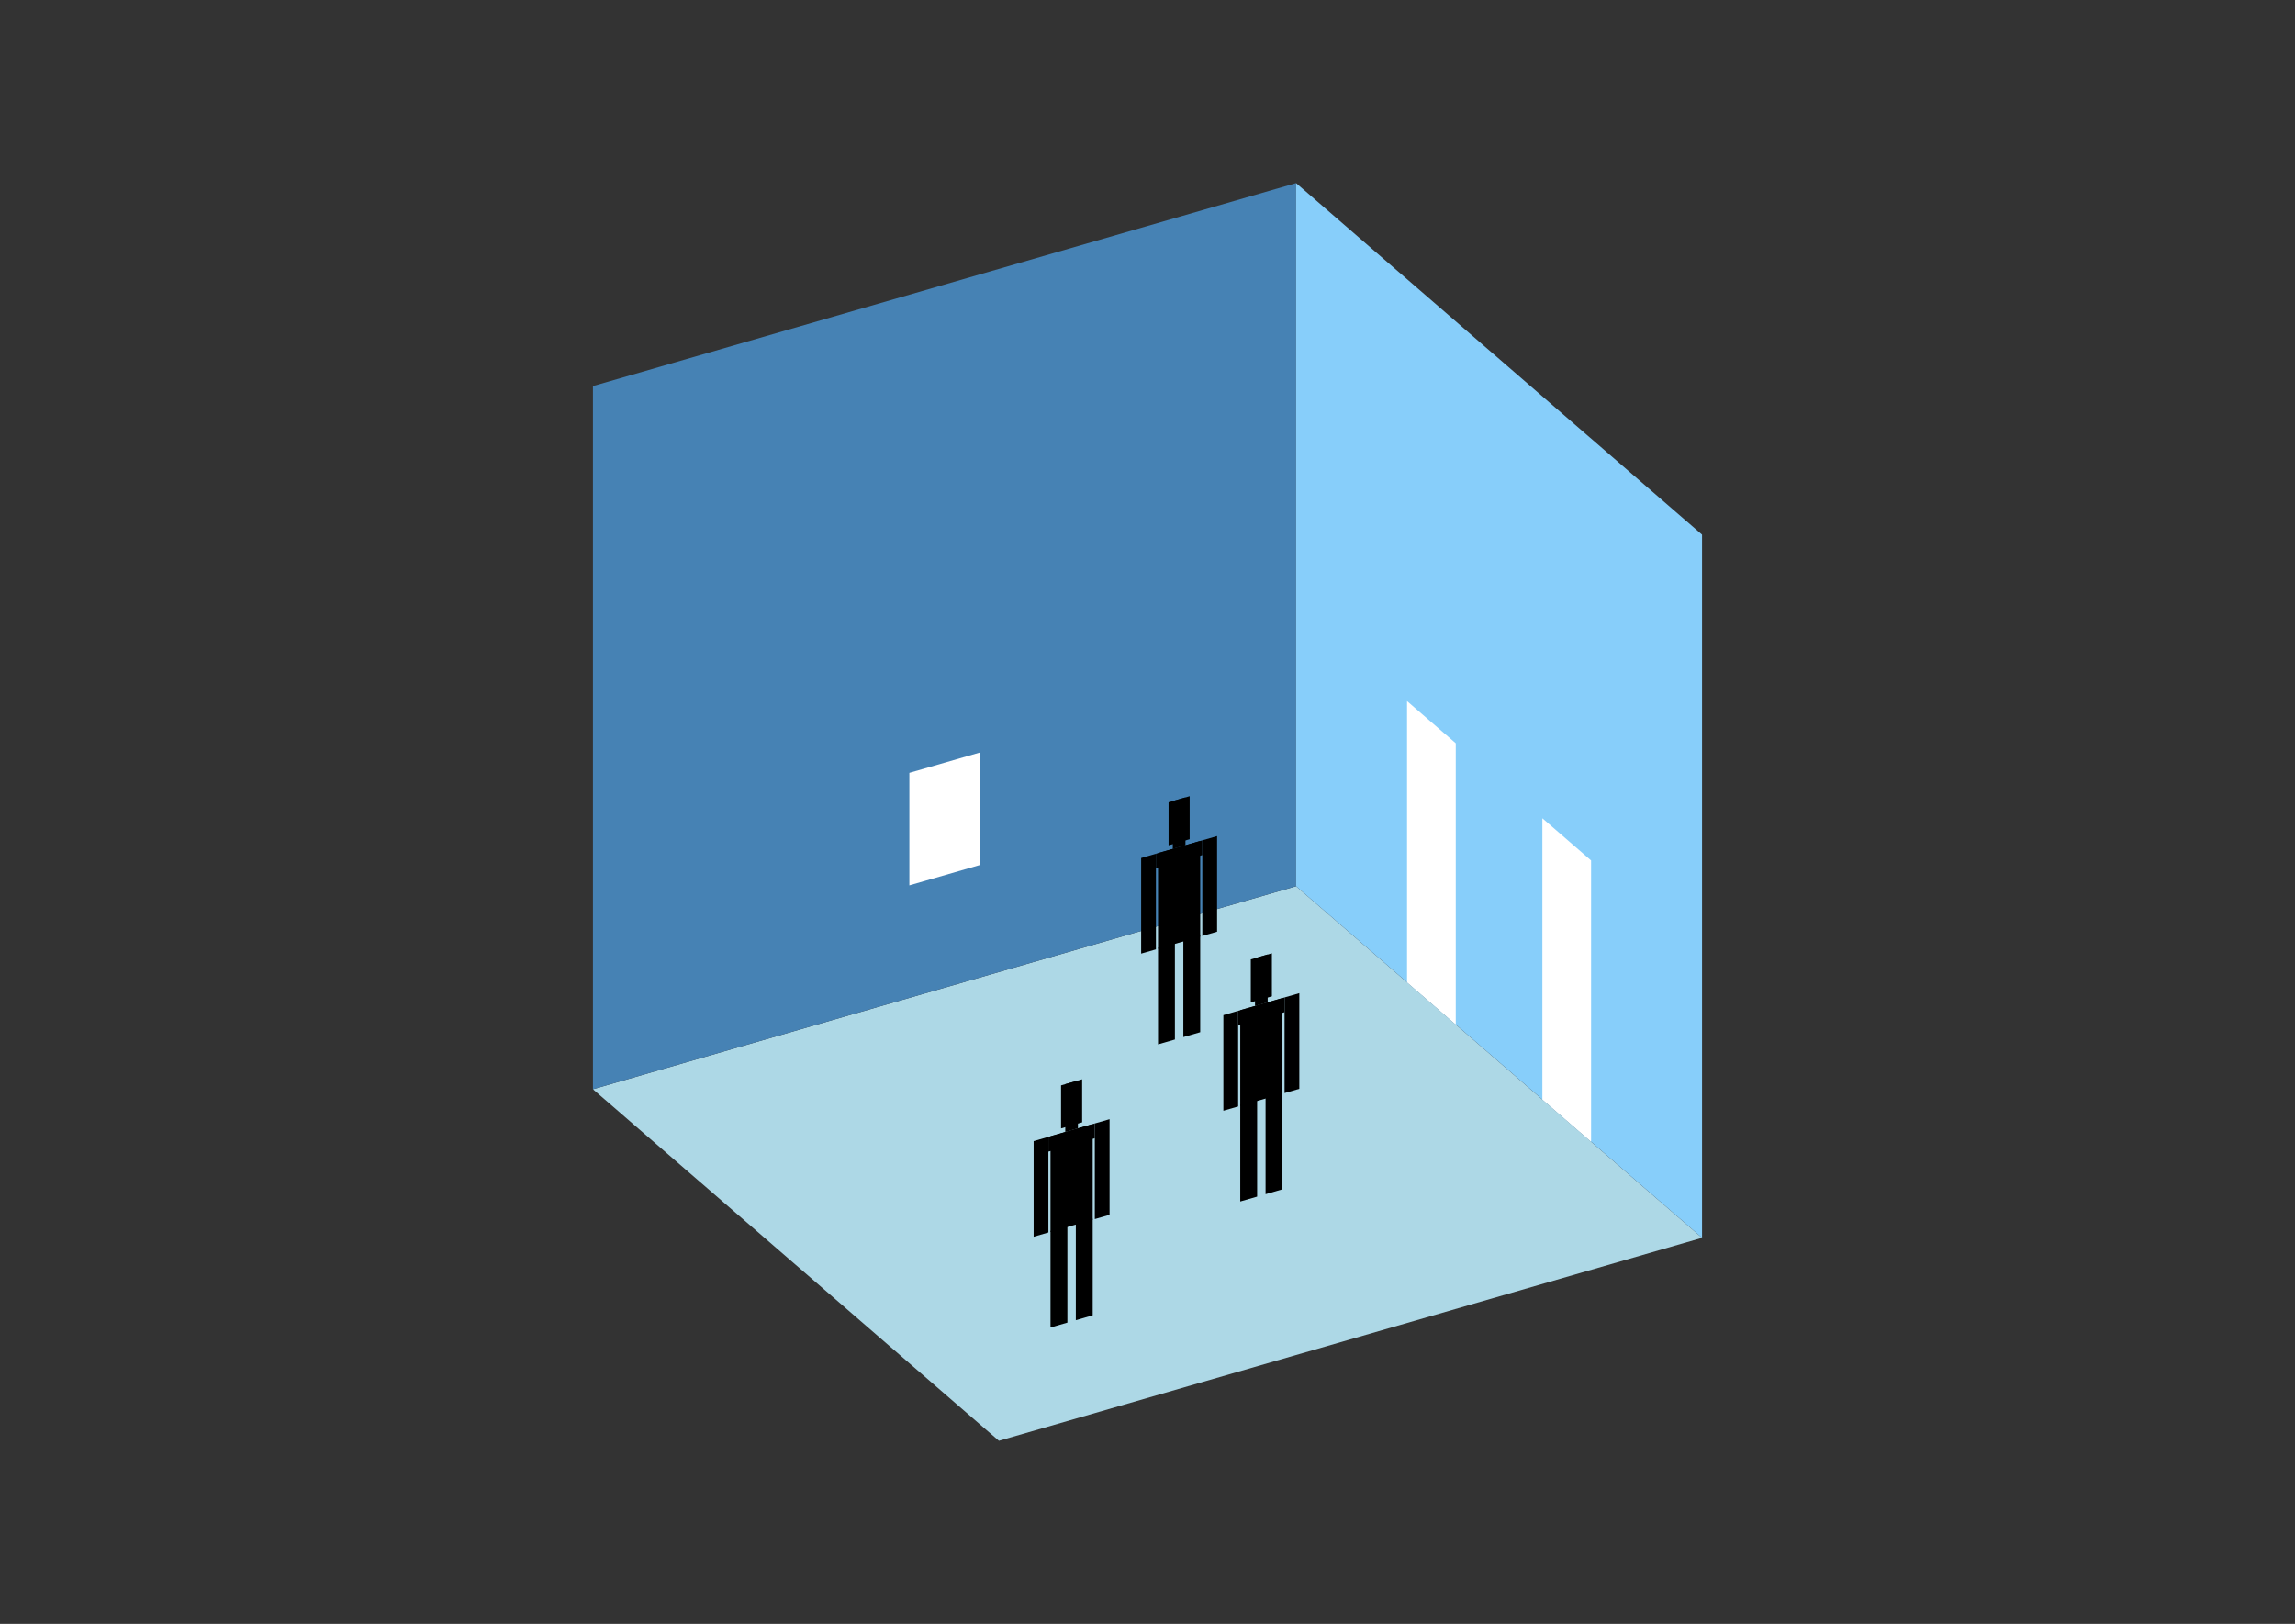 <?xml version="1.0" encoding="UTF-8"?>
<svg
  xmlns="http://www.w3.org/2000/svg"
  width="848"
  height="600"
  style="background-color:white"
>
  <rect width="100%" height="100%" fill="#333333" stroke="none"/>
  <polygon fill="lightblue" points="369.096,532.356 219.096,402.452 478.904,327.452 628.904,457.356" />
  <polygon fill="steelblue" points="219.096,402.452 219.096,142.644 478.904,67.644 478.904,327.452" />
  <polygon fill="lightskyblue" points="628.904,457.356 628.904,197.548 478.904,67.644 478.904,327.452" />
  <polygon fill="white" points="537.904,378.547 537.904,274.624 519.904,259.036 519.904,362.959" />
  <polygon fill="white" points="587.904,421.849 587.904,317.926 569.904,302.337 569.904,406.26" />
  <polygon fill="white" points="336.01,327.133 336.01,285.563 361.99,278.063 361.99,319.633" />
  <polygon fill="hsl(288.0,50.0%,70.716%)" points="427.892,385.886 427.892,350.198 434.127,348.398 434.127,384.086" />
  <polygon fill="hsl(288.0,50.0%,70.716%)" points="443.48,381.386 443.48,345.698 437.245,347.498 437.245,383.186" />
  <polygon fill="hsl(288.0,50.0%,70.716%)" points="421.656,352.352 421.656,317.018 427.112,315.443 427.112,350.777" />
  <polygon fill="hsl(288.0,50.0%,70.716%)" points="444.26,345.827 444.26,310.493 449.716,308.918 449.716,344.252" />
  <polygon fill="hsl(288.0,50.0%,70.716%)" points="427.112,320.899 427.112,315.443 444.26,310.493 444.26,315.949" />
  <polygon fill="hsl(288.0,50.0%,70.716%)" points="427.892,350.552 427.892,315.218 443.48,310.718 443.48,346.052" />
  <polygon fill="hsl(288.0,50.0%,70.716%)" points="431.789,312.326 431.789,296.426 439.583,294.176 439.583,310.076" />
  <polygon fill="hsl(288.0,50.0%,70.716%)" points="433.348,313.643 433.348,295.976 438.024,294.626 438.024,312.293" />
  <polygon fill="hsl(288.0,50.0%,51.427%)" points="458.275,443.934 458.275,408.247 464.511,406.447 464.511,442.134" />
  <polygon fill="hsl(288.0,50.0%,51.427%)" points="473.864,439.434 473.864,403.747 467.628,405.547 467.628,441.234" />
  <polygon fill="hsl(288.0,50.0%,51.427%)" points="452.04,410.4 452.04,375.066 457.496,373.491 457.496,408.825" />
  <polygon fill="hsl(288.0,50.0%,51.427%)" points="474.643,403.875 474.643,368.541 480.099,366.966 480.099,402.3" />
  <polygon fill="hsl(288.0,50.0%,51.427%)" points="457.496,378.947 457.496,373.491 474.643,368.541 474.643,373.997" />
  <polygon fill="hsl(288.0,50.0%,51.427%)" points="458.275,408.6 458.275,373.266 473.864,368.766 473.864,404.1" />
  <polygon fill="hsl(288.0,50.0%,51.427%)" points="462.172,370.375 462.172,354.474 469.967,352.224 469.967,368.125" />
  <polygon fill="hsl(288.0,50.0%,51.427%)" points="463.731,371.691 463.731,354.024 468.408,352.674 468.408,370.341" />
  <polygon fill="hsl(288.0,50.0%,43.829%)" points="388.163,490.493 388.163,454.806 394.399,453.006 394.399,488.693" />
  <polygon fill="hsl(288.0,50.0%,43.829%)" points="403.752,485.993 403.752,450.306 397.516,452.106 397.516,487.793" />
  <polygon fill="hsl(288.0,50.0%,43.829%)" points="381.928,456.959 381.928,421.625 387.384,420.05 387.384,455.384" />
  <polygon fill="hsl(288.0,50.0%,43.829%)" points="404.531,450.434 404.531,415.1 409.987,413.525 409.987,448.859" />
  <polygon fill="hsl(288.0,50.0%,43.829%)" points="387.384,425.506 387.384,420.05 404.531,415.1 404.531,420.556" />
  <polygon fill="hsl(288.0,50.0%,43.829%)" points="388.163,455.159 388.163,419.825 403.752,415.325 403.752,450.659" />
  <polygon fill="hsl(288.0,50.0%,43.829%)" points="392.06,416.934 392.06,401.033 399.854,398.783 399.854,414.684" />
  <polygon fill="hsl(288.0,50.0%,43.829%)" points="393.619,418.25 393.619,400.583 398.296,399.233 398.296,416.9" />
</svg>
